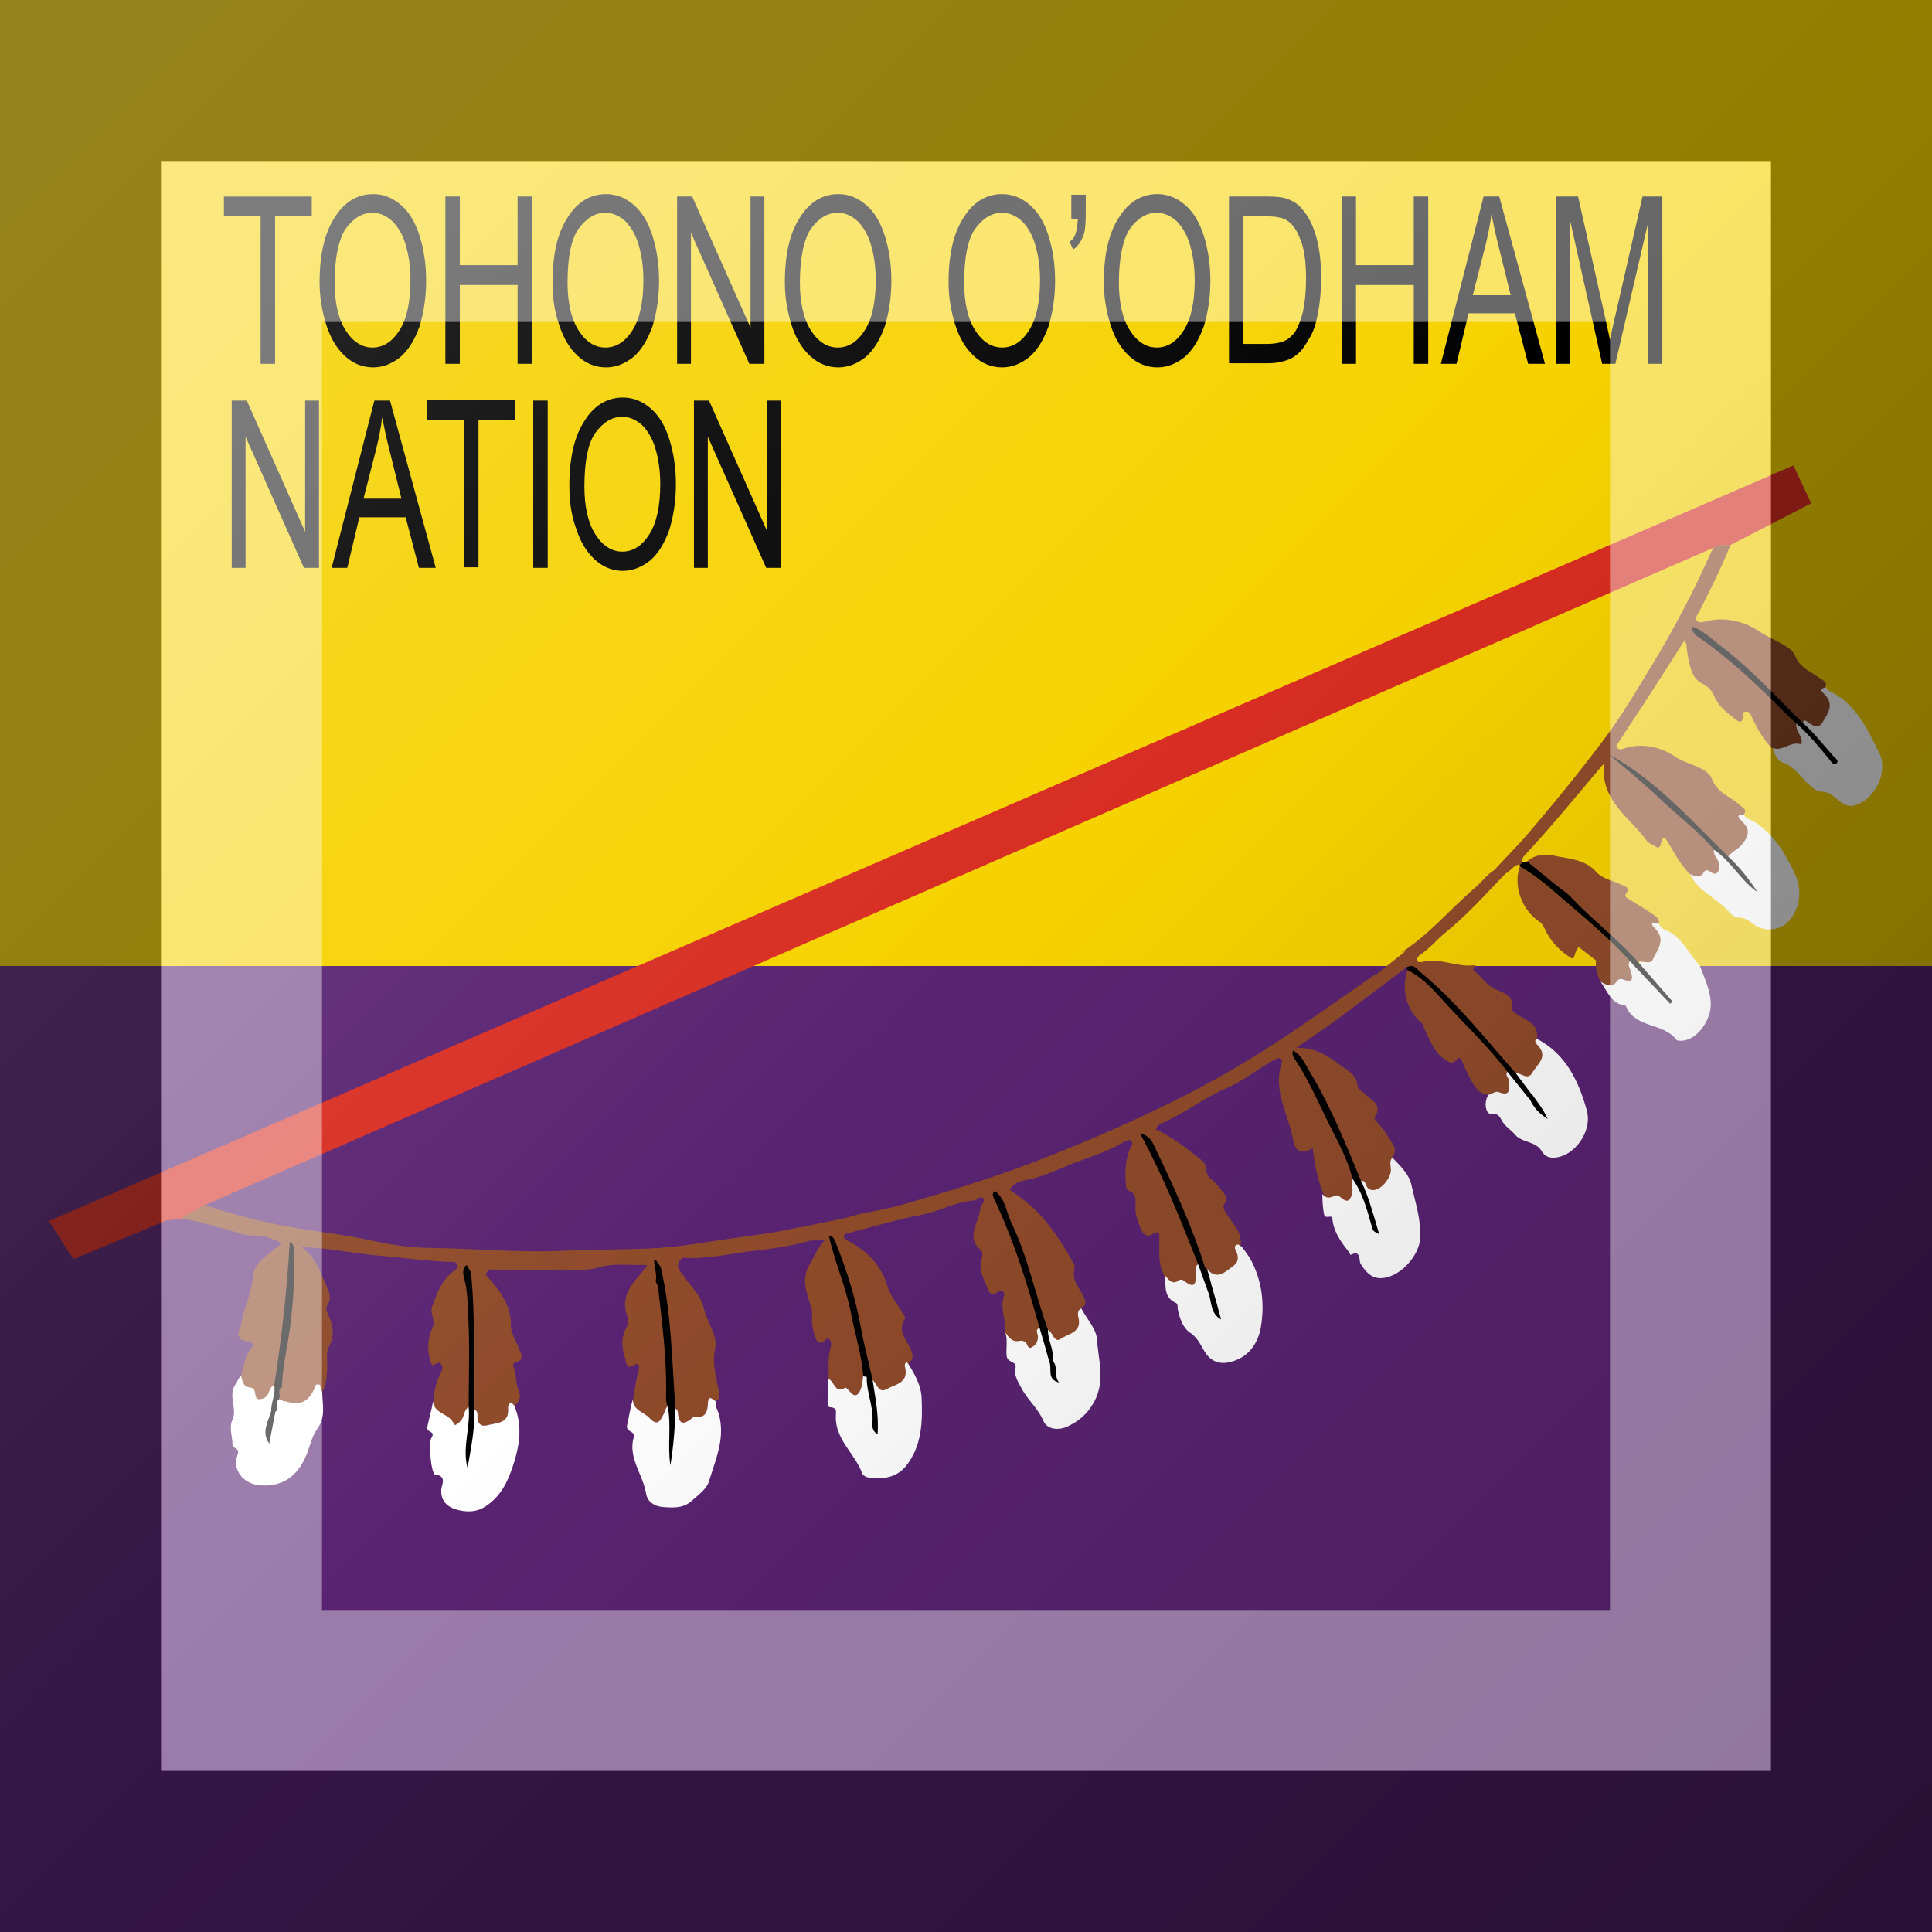 <?xml version="1.0"?>
<svg xmlns="http://www.w3.org/2000/svg" xmlns:xlink="http://www.w3.org/1999/xlink" version="1.1" width="360" height="360" viewBox="0 0 360 360">
<rect x="0" y="0" width="360" height="360" fill="#808080" stroke="none"/>
<!-- Generated by Kreative Vexillo v1.0 -->
<style>
.black{fill:rgb(0,0,0);}
.brown{fill:rgb(143,75,42);}
.purple{fill:rgb(89,35,113);}
.red{fill:rgb(216,45,34);}
.white{fill:rgb(255,255,255);}
.yellow{fill:rgb(246,210,0);}
</style>
<defs>
<path id="b1" d="M -77.812 21.635 L 70.211 -42.474 L 71.721 -39.26 L 64.867 -35.719 L 63.947 -35.719 L -64.597 20.29 L -66.597 21.471 L -67.778 21.569 L -75.746 24.881 Z"/>
<path id="b2" d="M 58.473 -3.188 C 59.455 -2.205 58.637 -1.352 58.276 -0.532 C 58.112 -0.138 57.489 -0.401 57.063 -0.368 C 56.702 -0.335 56.473 -0.565 56.276 -0.794 C 54.997 -2.171 53.52 -3.286 52.21 -4.63 C 50.931 -5.942 49.456 -7.057 48.012 -8.139 C 47.749 -8.336 47.356 -8.434 47.619 -8.893 C 48.242 -9.417 49.061 -9.549 49.784 -9.385 C 51.062 -9.09 52.472 -9.122 53.521 -7.942 C 54.013 -7.384 54.964 -7.221 55.687 -6.86 C 55.98 -6.729 56.341 -6.631 56.013 -6.139 C 55.784 -5.844 56.21 -5.712 56.408 -5.581 C 56.998 -5.187 57.621 -4.859 58.211 -4.433 C 58.475 -4.236 58.867 -4.073 58.801 -3.614 C 58.668 -3.484 57.783 -3.877 58.473 -3.188 Z M 56.34 -0.401 C 54.897 -2.008 53.225 -3.451 51.586 -4.86 C 50.11 -6.107 48.7 -7.484 46.995 -8.436 C 46.405 -6.829 47.159 -4.73 48.668 -3.747 C 48.864 -3.616 48.995 -3.386 49.094 -3.189 C 49.586 -2.074 50.406 -1.254 51.423 -0.631 C 51.652 -0.73 51.62 -0.893 51.685 -1.057 C 51.749 -1.254 51.882 -1.418 51.98 -1.615 L 53.457 -0.467 C 53.457 -0.107 53.326 0.221 53.816 1.304 C 54.308 1.598 54.834 1.927 55.293 1.206 C 55.359 1.14 55.555 1.074 55.652 1.107 C 56.8 1.566 56.539 0.878 56.341 0.254 C 56.242 0.025 56.176 -0.172 56.34 -0.401 Z M 72.803 -20.438 C 72.18 -19.913 71.588 -20.372 70.965 -20.471 C 70.408 -20.7 70.047 -21.159 69.654 -21.586 C 69.408 -21.836 69.162 -22.084 68.914 -22.331 C 69.486 -21.744 70.051 -21.147 70.605 -20.537 C 70.669 -20.406 70.669 -20.275 70.703 -20.144 C 70.834 -19.685 71.195 -19.226 70.769 -18.734 C 70.408 -18.34 68.867 -18.209 68.408 -18.471 C 67.654 -19.193 67.193 -20.078 66.734 -20.996 C 66.636 -21.225 66.539 -21.586 66.242 -21.586 C 65.785 -21.619 65.98 -21.225 65.916 -20.996 C 65.752 -20.504 65.457 -20.832 65.293 -20.931 C 64.604 -21.456 63.883 -22.013 63.522 -22.833 C 63.292 -23.357 63.03 -23.685 62.44 -23.98 C 61.489 -24.472 61.391 -25.653 61.194 -26.637 C 61.13 -26.932 61.227 -27.26 60.965 -27.62 C 59.75 -25.718 58.537 -23.816 57.324 -21.947 C 56.668 -20.963 56.011 -19.979 55.388 -18.996 C 55.29 -18.865 55.126 -18.734 55.224 -18.57 C 55.357 -18.34 55.585 -18.373 55.783 -18.439 C 57.357 -18.997 59.062 -18.537 60.144 -17.783 C 61.193 -17.061 62.898 -16.898 63.29 -15.881 C 63.782 -14.635 64.833 -14.405 65.587 -13.716 C 65.751 -13.585 65.915 -13.454 66.046 -13.322 C 66.177 -13.158 66.112 -13.027 66.013 -12.863 C 65.784 -12.764 65.882 -12.601 65.98 -12.469 C 66.834 -11.288 66.57 -10.108 65.259 -9.387 C 65.095 -9.288 64.898 -9.19 64.7 -9.157 C 64.26 -9.31 63.945 -9.599 63.66 -9.922 C 63.678 -9.884 63.703 -9.852 63.719 -9.813 C 63.85 -9.453 64.047 -9.125 64.08 -8.764 C 64.144 -8.141 64.014 -7.649 63.26 -7.715 C 62.637 -7.747 61.981 -7.059 61.391 -7.813 C 60.668 -8.6 60.145 -9.485 59.62 -10.404 C 59.425 -10.764 59.128 -11.191 58.964 -10.371 C 58.866 -9.912 58.638 -10.043 58.374 -10.207 C 58.177 -10.338 57.915 -10.436 57.784 -10.6 C 56.374 -12.6 53.848 -13.945 54.112 -17.159 C 51.729 -14.354 49.575 -11.711 47.26 -9.231 C 47.271 -9.229 47.279 -9.225 47.29 -9.223 C 47.225 -9.092 47.028 -8.961 47.257 -8.83 C 47.192 -8.764 47.093 -8.699 47.028 -8.633 C 47.017 -8.623 47.007 -8.611 46.995 -8.6 L 46.995 -8.6 C 46.437 -8.6 46.241 -8.043 45.782 -7.846 C 44.109 -6.108 42.503 -4.304 40.634 -2.796 C 39.913 -2.206 39.322 -1.451 38.503 -0.927 C 38.404 -0.861 38.273 -0.665 38.273 -0.533 C 38.273 -0.336 38.503 -0.304 38.667 -0.336 C 40.208 -0.763 41.651 0.156 43.159 -0.074 C 43.166 -0.074 43.172 -0.074 43.179 -0.074 C 43.111 0.09 42.999 0.321 43.061 0.352 C 43.75 0.877 44.144 1.664 45.029 2.024 C 45.586 2.254 46.537 2.549 46.341 3.631 C 46.308 3.894 46.799 4.123 47.128 4.32 C 47.784 4.713 48.604 5.074 48.44 6.123 C 49.326 7.304 49.359 7.697 48.637 8.713 C 47.949 9.664 47.719 9.73 46.636 9.238 C 45.826 8.412 45.032 7.577 44.262 6.722 C 44.752 7.283 45.24 7.846 45.718 8.418 C 45.849 8.548 46.046 8.712 45.947 8.975 C 45.685 9.271 46.078 9.467 46.045 9.697 C 45.98 10.221 46.406 11.173 45.159 10.681 C 44.963 10.615 44.668 10.812 44.406 10.91 C 43.652 10.943 43.258 10.386 42.93 9.828 C 42.634 9.304 42.372 8.746 42.142 8.188 C 42.011 7.828 41.913 7.631 41.552 8.024 C 41.257 8.32 40.994 8.188 40.666 7.959 C 39.715 7.335 39.388 6.319 38.928 5.401 C 38.83 5.237 38.83 4.975 38.699 4.876 C 37.387 3.761 36.895 2.056 37.453 0.351 C 37.538 0.274 37.62 0.239 37.697 0.23 C 37.614 0.174 37.537 0.11 37.453 0.056 C 35.453 1.565 33.453 3.073 31.419 4.581 C 30.402 5.335 29.32 6.023 28.041 6.942 C 29.681 6.909 30.763 7.663 31.812 8.45 C 32.402 8.877 33.156 9.237 33.222 10.156 C 33.254 10.517 33.648 10.648 33.877 10.877 C 34.369 11.401 35.386 11.73 34.697 12.812 C 34.565 13.009 34.861 13.206 35.025 13.402 C 35.484 13.96 35.878 14.517 36.238 15.14 C 36.467 15.534 36.402 15.829 36.205 16.157 C 36.337 16.878 36.73 17.633 36.009 18.321 C 34.828 19.436 34.533 19.436 33.418 18.255 C 33.131 18.045 33.023 17.755 32.938 17.453 C 32.999 17.675 33.043 17.899 33.058 18.124 C 33.058 18.419 33.09 18.714 33.058 19.041 C 33.025 19.73 32.664 20.156 31.943 19.96 C 31.385 19.796 30.599 20.09 30.303 19.271 C 29.811 18.058 29.582 16.778 29.418 15.467 C 28.467 15.96 27.975 15.861 27.746 14.68 C 27.352 12.581 26.04 10.614 26.761 8.319 C 26.827 8.155 26.86 7.958 26.663 7.86 C 26.467 7.761 26.27 7.925 26.106 7.991 C 24.761 8.712 23.581 9.729 22.138 10.352 C 20.269 11.139 18.629 12.45 16.76 13.271 C 16.531 13.369 16.235 13.467 16.104 13.861 C 17.416 14.484 18.596 15.337 19.711 16.255 C 20.071 16.55 20.4 16.779 20.4 17.337 C 20.433 17.993 21.154 18.288 21.515 18.813 C 21.81 19.24 22.302 19.535 21.909 20.224 C 21.712 20.584 22.073 20.945 22.303 21.306 C 22.795 22.06 23.483 22.749 23.286 23.766 C 23.122 23.865 23.057 24.029 23.09 24.192 C 23.286 25.307 22.467 25.733 21.713 26.225 C 21.024 26.684 20.598 26.029 20.106 25.733 C 19.954 25.378 19.809 25.021 19.66 24.665 C 19.726 24.848 19.779 25.027 19.779 25.242 C 19.746 25.471 19.713 25.701 19.713 25.963 C 19.615 27.045 19.385 27.176 18.303 27.012 C 17.68 26.914 16.958 27.078 16.794 26.193 C 16.27 25.242 16.433 24.225 16.401 23.241 C 16.401 22.88 16.532 22.323 15.778 22.782 C 15.352 23.045 14.991 22.717 14.827 22.291 C 14.63 21.733 14.368 21.176 14.368 20.553 C 14.368 19.963 14.565 19.306 13.744 19.044 C 13.646 19.012 13.58 18.75 13.58 18.586 C 13.481 17.635 13.515 16.684 13.809 15.766 C 13.907 15.438 14.333 15.11 13.94 14.782 C 13.809 14.684 13.35 14.946 13.088 15.11 C 11.776 15.831 10.365 16.257 8.989 16.782 C 7.906 17.209 6.824 17.733 5.71 18.029 C 5.022 18.226 4.201 18.16 3.71 18.98 C 4.66 19.636 5.611 20.357 6.431 21.276 C 7.48 22.456 8.333 23.801 9.087 25.178 C 9.12 25.276 9.218 25.374 9.218 25.44 C 9.087 26.555 9.087 26.522 9.809 27.735 C 9.94 27.932 10.038 28.161 10.103 28.391 C 10.202 28.686 10.071 28.915 9.71 28.981 C 9.939 30.686 9.84 30.883 8.627 31.506 C 7.644 31.997 7.447 31.932 6.726 30.981 C 6.641 30.721 6.553 30.463 6.465 30.205 C 6.48 30.307 6.486 30.41 6.464 30.522 C 6.365 30.817 6.365 31.112 6.333 31.408 C 6.201 32.359 5.677 32.588 4.824 32.195 C 4.234 31.899 3.382 31.998 3.316 31.047 C 3.414 30.031 2.857 29.08 3.218 28.031 C 3.349 27.637 3.022 27.407 2.66 27.67 C 2.168 28.031 2.004 27.768 1.84 27.374 C 1.512 26.522 0.987 25.734 1.348 24.751 C 1.413 24.587 1.413 24.259 1.315 24.161 C -0.127 22.98 1.151 21.734 1.217 20.521 C 1.249 20.259 1.676 19.964 1.479 19.734 C 1.217 19.406 0.955 19.865 0.692 19.898 C -0.882 19.996 -2.227 20.816 -3.768 21.111 C -5.867 21.504 -7.965 22.16 -10.064 22.685 C -10.195 22.718 -10.327 22.751 -10.359 22.915 C -10.392 23.111 -10.228 23.177 -10.097 23.275 C -8.49 24.128 -7.244 25.243 -6.686 27.111 C -6.457 27.931 -5.833 28.653 -5.407 29.407 C -5.308 29.57 -5.112 29.833 -5.178 29.931 C -5.899 31.012 -4.981 31.767 -4.653 32.619 C -4.489 33.078 -4.456 33.406 -4.883 33.669 C -4.85 34.652 -4.948 35.505 -6.063 35.898 C -7.211 36.292 -7.539 36.225 -8.162 35.111 C -8.245 34.757 -8.326 34.399 -8.407 34.044 C -8.421 34.326 -8.524 34.564 -8.72 34.784 C -8.785 35.144 -8.785 35.505 -8.917 35.865 C -9.114 36.389 -9.409 36.685 -9.868 36.095 C -9.967 35.963 -10.196 35.767 -10.229 35.767 C -11.147 36.357 -11.147 35.209 -11.672 35.045 C -11.607 34.127 -11.771 33.241 -11.475 32.322 C -11.41 32.093 -11.41 31.832 -11.606 31.668 C -11.835 31.471 -11.934 31.766 -12.065 31.864 C -12.557 32.159 -12.721 31.732 -12.819 31.405 C -13.049 30.782 -13.114 30.093 -13.049 29.405 C -13.029 29.268 -13.029 29.133 -13.03 28.998 C -13.059 29.133 -13.073 29.269 -13.049 29.405 C -13.311 28.092 -14.131 26.748 -13.278 25.339 C -12.884 24.682 -12.622 23.962 -11.966 23.24 C -12.524 23.272 -12.884 23.305 -13.245 23.305 C -14.851 23.797 -16.557 23.993 -18.196 24.19 C -20.131 24.419 -22.066 24.912 -24.033 24.748 C -24.054 24.762 -24.076 24.769 -24.097 24.782 C -24.076 24.782 -24.054 24.782 -24.033 24.782 C -24.68 25.214 -24.429 25.645 -24.124 26.105 C -24.094 26.134 -24.062 26.163 -24.033 26.192 C -23.41 27.109 -22.492 27.963 -22.262 28.979 C -22 30.193 -21.049 31.373 -21.278 32.422 C -21.606 33.898 -21.081 35.144 -20.918 36.455 C -20.885 36.75 -21.115 36.815 -21.213 36.946 C -21.476 36.815 -21.869 36.291 -21.901 37.11 C -21.934 37.832 -22.098 38.357 -22.984 38.258 C -23.082 38.258 -23.181 38.29 -23.246 38.357 C -24.099 39.078 -24.393 38.751 -24.459 37.799 C -24.459 37.734 -24.558 37.635 -24.623 37.57 C -25.147 37.011 -25.115 36.291 -25.082 35.668 C -25.018 32.365 -25.623 29.128 -26.048 25.859 C -26.017 26.057 -26.043 26.262 -26.141 26.475 C -26.109 26.56 -26.074 26.642 -26.033 26.716 C -25.377 29.962 -25.213 33.273 -25.18 36.553 C -25.115 36.881 -25.115 37.143 -25.311 37.372 C -25.54 37.536 -25.54 37.831 -25.672 38.06 C -25.934 38.52 -26.131 39.142 -26.885 38.323 C -27.311 37.864 -28.164 37.733 -28.262 36.881 C -28.098 36.027 -28.033 35.143 -27.77 34.322 C -27.705 34.126 -27.705 33.6 -28.098 33.831 C -28.852 34.322 -28.82 33.634 -28.918 33.307 C -29.18 32.453 -29.311 31.601 -28.852 30.748 C -28.688 30.485 -28.59 30.027 -28.721 29.765 C -29.344 28.158 -28.458 27.076 -27.508 25.994 C -27.442 25.928 -27.409 25.83 -27.344 25.731 C -27.307 25.713 -27.281 25.711 -27.248 25.697 C -27.145 25.538 -26.862 25.342 -27.377 25.37 C -28.623 25.403 -29.869 25.206 -31.115 25.567 C -32.295 25.928 -33.542 25.731 -34.755 25.764 C -36.46 25.796 -38.132 25.764 -39.838 25.764 C -40.166 25.764 -40.625 25.6 -40.723 26.19 C -40.745 26.18 -40.766 26.165 -40.787 26.152 C -40.776 26.166 -40.767 26.176 -40.755 26.19 C -39.673 27.436 -38.591 28.649 -38.624 30.485 C -38.624 31.174 -38.132 31.863 -37.903 32.551 C -37.739 32.978 -37.444 33.436 -38.231 33.633 C -38.493 33.698 -38.428 33.961 -38.362 34.125 C -38.132 34.683 -38.231 35.371 -38.001 35.896 C -37.706 36.519 -37.87 36.913 -38.296 37.338 C -38.657 36.781 -38.886 37.273 -38.853 37.502 C -38.722 38.88 -39.87 38.749 -40.657 38.978 C -41.051 39.077 -41.378 38.913 -41.444 38.42 C -41.477 38.125 -41.345 37.798 -41.706 37.634 C -41.831 37.556 -41.894 37.446 -41.929 37.326 C -42.018 37.603 -42.166 37.864 -42.297 38.125 C -42.789 39.142 -43.182 39.175 -44.101 38.486 C -44.658 38.059 -45.314 37.764 -45.183 36.88 C -45.118 36.093 -44.986 35.338 -44.625 34.65 C -44.494 34.387 -44.297 34.093 -44.526 33.797 C -44.789 33.436 -45.051 33.928 -45.314 33.862 C -45.773 32.747 -45.707 31.666 -45.248 30.616 C -44.986 30.026 -45.511 29.501 -45.314 28.944 C -44.92 27.862 -44.56 26.779 -43.608 25.993 C -43.411 25.829 -43.05 25.664 -43.149 25.369 C -43.247 25.008 -43.641 25.14 -43.936 25.107 C -46.002 25.008 -48.068 24.714 -50.101 24.55 C -52.167 24.353 -54.233 23.894 -56.365 23.862 C -55.152 24.747 -54.758 26.058 -54.2 27.305 C -53.971 27.797 -53.872 28.256 -54.167 28.747 C -54.364 29.042 -54.265 29.305 -54.102 29.6 C -53.708 30.485 -53.544 31.404 -54.069 32.321 C -54.299 32.748 -54.2 33.24 -54.2 33.732 C -54.2 34.551 -54.233 35.372 -54.594 36.093 C -55.02 36.125 -55.184 36.453 -55.414 36.716 C -56.017 37.439 -57.085 37.49 -57.84 36.961 C -57.993 36.873 -58.144 36.81 -58.267 36.748 C -58.188 36.458 -58.357 36.128 -58.208 35.872 C -58.229 35.768 -58.258 35.666 -58.299 35.568 C -58.31 34.959 -58.257 34.358 -58.179 33.76 C -58.254 34.296 -58.327 34.832 -58.397 35.37 C -58.495 35.665 -58.692 35.894 -58.823 36.157 C -59.381 37.14 -59.906 37.173 -60.627 36.353 C -61.02 35.861 -61.807 35.599 -61.512 34.746 C -61.25 33.861 -61.184 32.943 -60.496 32.255 C -60.529 32.026 -60.627 31.894 -60.856 31.861 C -61.932 31.796 -61.841 31.179 -61.517 30.463 C -61.515 30.447 -61.515 30.434 -61.512 30.418 C -61.315 29.074 -60.627 27.861 -60.529 26.483 C -60.431 25.073 -59.053 24.417 -58.07 23.531 C -58.857 23.105 -59.578 22.843 -60.398 22.875 C -61.349 22.908 -62.202 22.449 -63.087 22.252 C -64.268 21.989 -65.382 21.531 -66.596 21.465 C -66.006 20.941 -65.252 20.711 -64.596 20.284 C -61.415 21.367 -58.169 22.088 -54.824 22.547 C -53.184 22.776 -51.545 23.039 -49.938 23.4 C -48.396 23.728 -46.79 23.924 -45.216 23.924 C -41.445 23.989 -37.707 24.35 -33.936 24.153 C -31.28 24.023 -28.656 24.088 -26.033 23.924 C -24.623 23.826 -23.213 23.629 -21.803 23.4 C -19.344 23.006 -16.851 22.776 -14.392 22.219 C -14.277 22.191 -14.159 22.177 -14.041 22.173 L -10.114 21.356 C -8.651 20.882 -7.106 20.741 -5.636 20.317 C -1.832 19.235 1.971 18.087 5.645 16.677 C 9.252 15.3 12.793 13.792 16.27 12.119 C 19.319 10.677 22.304 9.037 25.157 7.233 C 28.272 5.266 31.256 3.102 34.305 1.003 C 34.451 0.902 34.586 0.805 34.699 0.698 V 0.806 L 37.29 -1.26 L 36.939 -1.152 C 39.28 -2.634 41.056 -4.814 43.159 -6.606 C 43.618 -7 44.012 -7.491 44.471 -7.885 C 44.585 -7.95 44.7 -8.071 44.843 -8.16 L 45.711 -9.083 C 45.768 -9.157 45.832 -9.221 45.899 -9.283 L 47.149 -10.614 C 47.196 -10.667 47.244 -10.72 47.291 -10.771 C 49.718 -13.591 52.08 -16.477 54.308 -19.461 C 55.718 -21.363 56.9 -23.396 58.146 -25.429 C 60.046 -28.544 61.751 -31.79 63.228 -35.135 C 63.271 -35.222 63.355 -35.366 63.447 -35.506 L 63.949 -35.726 H 64.869 C 64.113 -33.824 63.164 -31.955 62.244 -30.118 C 62.113 -29.856 61.818 -29.56 62.015 -29.298 C 62.212 -29.069 62.572 -29.2 62.867 -29.265 C 64.441 -29.659 66.082 -29.2 67.23 -28.445 C 68.048 -27.887 69 -27.527 69.82 -26.969 C 70.31 -26.641 70.377 -26.149 70.638 -25.789 C 71.097 -25.198 71.853 -24.838 72.476 -24.412 C 72.738 -24.215 73.132 -24.084 72.902 -23.625 C 72.705 -23.297 73.033 -23.133 73.164 -22.937 C 73.654 -22.143 73.49 -21.027 72.803 -20.438 Z M -57.219 24.619 C -57.246 27.251 -57.691 30.259 -58.121 33.333 C -57.972 32.34 -57.772 31.354 -57.678 30.358 C -57.481 28.226 -57.087 26.127 -57.219 24.619 Z M -42.112 27.598 C -42.141 27.16 -42.177 26.722 -42.219 26.285 C -42.302 26.724 -42.212 27.166 -42.112 27.598 Z M -42.099 25.976 C -42.11 25.974 -42.114 25.967 -42.124 25.964 C -42.134 25.988 -42.145 26.013 -42.153 26.038 C -42.136 26.018 -42.117 25.996 -42.099 25.976 Z M -26.302 25.244 C -26.302 25.237 -26.302 25.23 -26.302 25.223 C -26.305 25.223 -26.309 25.224 -26.312 25.225 C -26.309 25.231 -26.306 25.238 -26.302 25.244 Z M -25.996 25.541 C -26.059 25.541 -26.113 25.535 -26.153 25.52 C -26.107 25.625 -26.07 25.732 -26.052 25.842 C -26.056 25.806 -26.062 25.77 -26.066 25.734 C -26.046 25.659 -26.023 25.596 -25.996 25.541 Z M 17.221 18.723 C 17.599 19.594 17.976 20.502 18.353 21.428 C 18.282 21.245 18.207 21.065 18.138 20.882 C 17.865 20.135 17.546 19.411 17.221 18.723 Z M 28.369 8.026 C 29.91 10.585 31.287 13.634 32.664 16.683 C 32.754 16.892 32.835 17.109 32.901 17.329 C 32.854 17.155 32.807 16.979 32.73 16.815 C 31.353 13.7 30.041 10.584 28.369 8.026 Z M 38.538 0.831 C 40.371 2.508 42.101 4.289 43.753 6.147 C 43.084 5.384 42.432 4.607 41.814 3.796 C 41.748 3.731 41.716 3.599 41.65 3.534 C 40.608 2.642 39.623 1.675 38.538 0.831 Z M 61.646 -11.89 C 62.08 -11.474 62.527 -11.072 62.994 -10.692 C 62.883 -10.81 62.765 -10.924 62.637 -11.026 C 62.295 -11.3 61.971 -11.594 61.646 -11.89 Z M 57.848 -15.447 C 57.934 -15.373 58.018 -15.3 58.102 -15.225 C 58.026 -15.288 57.957 -15.358 57.881 -15.42 C 57.871 -15.429 57.859 -15.438 57.848 -15.447 Z M 65.295 -25.725 C 64.307 -26.579 63.285 -27.392 62.211 -28.143 C 63.277 -27.383 64.303 -26.573 65.295 -25.725 Z"/>
<path id="b3" d="M -4.916 33.735 C -4.949 33.735 -4.949 33.702 -4.981 33.67 C -4.981 33.637 -5.014 33.637 -5.046 33.637 C -5.275 33.768 -5.177 33.997 -5.145 34.161 C -4.916 35.408 -6.03 35.506 -6.719 35.899 C -7.473 36.326 -7.539 35.375 -7.965 35.112 C -8.26 35.375 -8.064 35.702 -8.064 36.063 C -8.056 36.188 -8.043 36.313 -8.029 36.438 C -8.115 35.958 -8.204 35.471 -8.261 34.981 C -8.292 34.76 -8.475 34.695 -8.693 34.748 C -8.703 34.76 -8.709 34.772 -8.72 34.785 C -8.785 35.145 -8.785 35.506 -8.917 35.866 C -9.114 36.39 -9.409 36.686 -9.868 36.096 C -9.967 35.964 -10.196 35.768 -10.229 35.768 C -11.095 36.325 -11.145 35.335 -11.588 35.084 C -11.626 35.08 -11.664 35.076 -11.704 35.078 C -11.737 35.669 -11.737 36.225 -11.737 36.816 C -11.737 37.046 -11.802 37.407 -11.54 37.439 C -10.884 37.472 -11.048 37.898 -11.048 38.259 C -11.081 40.227 -9.376 41.406 -8.785 43.113 C -8.72 43.244 -8.457 43.375 -8.261 43.408 C -7.048 43.604 -5.867 43.375 -5.113 42.457 C -3.736 40.752 -3.671 38.652 -3.769 36.587 C -3.833 35.539 -4.358 34.621 -4.916 33.735 Z M -7.801 39.048 C -7.759 38.632 -7.778 38.205 -7.825 37.772 C -7.761 38.219 -7.728 38.65 -7.801 39.048 Z M -21.213 36.948 C -21.476 36.817 -21.869 36.293 -21.901 37.112 C -21.934 37.834 -22.098 38.359 -22.984 38.26 C -23.082 38.26 -23.181 38.292 -23.246 38.359 C -24.099 39.08 -24.393 38.753 -24.459 37.801 C -24.459 37.736 -24.558 37.637 -24.623 37.572 C -24.636 37.558 -24.644 37.544 -24.657 37.53 C -24.731 37.559 -24.801 37.634 -24.853 37.702 C -24.931 37.976 -24.968 38.255 -24.986 38.532 C -25.004 38.194 -25.042 37.851 -25.115 37.506 C -25.177 37.428 -25.235 37.379 -25.291 37.342 C -25.299 37.353 -25.303 37.364 -25.312 37.375 C -25.541 37.539 -25.541 37.834 -25.673 38.063 C -25.935 38.523 -26.132 39.145 -26.886 38.326 C -27.312 37.867 -28.165 37.736 -28.263 36.884 C -28.263 36.88 -28.262 36.876 -28.261 36.871 C -28.274 36.866 -28.283 36.856 -28.296 36.85 C -28.493 37.538 -28.591 38.26 -28.755 38.949 C -28.886 39.604 -28.034 39.408 -28.198 39.999 C -28.69 41.736 -27.411 43.146 -27.149 44.753 C -27.051 45.442 -26.46 45.835 -25.772 45.901 C -24.919 45.966 -24.034 46.032 -23.346 45.442 C -22.755 44.917 -22.001 44.392 -21.804 43.704 C -21.246 41.867 -20.394 40.031 -20.984 37.998 C -21.082 37.67 -21.312 37.342 -21.213 36.948 Z M -25.083 41.015 C -25.055 40.573 -25.012 40.098 -24.988 39.606 C -24.973 40.108 -24.965 40.589 -25.083 41.015 Z M -54.628 36.097 C -54.628 37.178 -54.267 38.228 -55.087 39.343 C -55.546 39.966 -55.711 40.983 -56.104 41.802 C -56.858 43.376 -58.072 44.196 -59.875 44.066 C -61.285 43.967 -62.302 42.787 -61.81 41.475 C -61.581 40.851 -62.236 40.983 -62.236 40.621 C -62.236 39.9 -62.564 39.212 -62.236 38.49 C -61.81 37.572 -62.63 36.489 -62.007 35.539 C -61.81 35.31 -61.777 34.981 -61.515 34.785 C -61.384 35.211 -61.351 35.736 -60.728 35.768 C -60.531 35.768 -60.367 35.964 -60.334 36.162 C -60.269 36.457 -60.301 36.817 -59.875 36.752 C -59.547 36.72 -59.252 36.523 -59.153 36.162 C -59.055 35.899 -58.956 35.67 -58.694 35.539 C -58.333 35.801 -58.333 36.162 -58.497 36.522 C -58.557 36.655 -58.587 36.788 -58.609 36.918 C -58.568 36.813 -58.5 36.72 -58.366 36.652 C -58.324 36.641 -58.289 36.647 -58.253 36.649 C -58.256 36.683 -58.259 36.717 -58.268 36.751 C -58.137 36.816 -57.973 36.883 -57.809 36.98 C -57.817 36.959 -57.82 36.939 -57.827 36.918 C -56.494 37.305 -55.872 37.041 -55.317 35.931 C -55.252 35.767 -55.252 35.471 -54.989 35.504 C -54.595 35.506 -54.923 35.998 -54.628 36.097 Z M -38.298 37.375 C -37.674 38.949 -37.839 40.457 -38.331 42.064 C -38.79 43.54 -39.347 44.884 -40.692 45.802 C -41.545 46.392 -42.43 46.36 -43.316 46.097 C -44.037 45.868 -44.562 45.376 -44.529 44.457 C -44.529 44.063 -43.972 43.276 -45.054 43.145 C -45.218 43.113 -45.382 42.325 -45.415 41.866 C -45.448 41.243 -45.644 40.554 -45.317 39.965 C -45.022 39.44 -45.809 39.604 -45.71 39.112 C -45.546 38.358 -45.35 37.669 -45.218 36.947 C -45.153 38.03 -43.775 37.964 -43.447 38.883 C -43.349 39.112 -42.824 38.62 -42.693 38.325 C -42.562 37.997 -42.529 37.637 -42.201 37.407 C -41.873 37.669 -41.972 38.03 -41.972 38.358 C -42.008 38.816 -42.043 39.273 -42.077 39.709 C -42.014 39.091 -41.95 38.43 -41.906 37.768 C -41.838 37.7 -41.777 37.657 -41.721 37.625 C -41.716 37.628 -41.714 37.633 -41.709 37.637 C -41.348 37.801 -41.48 38.128 -41.447 38.423 C -41.381 38.915 -41.053 39.079 -40.66 38.981 C -39.873 38.752 -38.725 38.883 -38.856 37.505 C -38.887 37.286 -38.679 36.841 -38.348 37.279 C -38.33 37.312 -38.313 37.344 -38.298 37.375 Z M 48.405 6.157 C 48.208 6.354 48.34 6.55 48.47 6.682 C 49.487 7.698 48.437 8.354 48.043 9.075 C 47.683 9.699 47.125 9.109 46.667 9.075 C 46.626 9.664 46.963 10.014 47.295 10.351 C 47.241 10.295 47.188 10.24 47.125 10.19 C 46.675 9.836 46.63 9.075 45.948 8.954 C 45.946 8.962 45.948 8.968 45.945 8.976 C 45.916 9.009 45.897 9.04 45.882 9.072 C 45.874 9.111 45.865 9.15 45.856 9.189 C 45.859 9.376 46.068 9.528 46.044 9.698 C 45.979 10.222 46.405 11.174 45.158 10.682 C 44.962 10.616 44.667 10.813 44.405 10.911 C 44.386 10.912 44.371 10.908 44.353 10.909 C 43.92 11.477 44.053 12.616 44.602 12.552 C 45.258 12.487 45.323 12.912 45.52 13.208 C 45.815 13.666 46.274 13.929 46.569 14.29 C 47.193 15.044 48.34 14.814 48.865 15.733 C 49.259 16.389 49.98 16.356 50.669 16.093 C 51.98 15.569 53.128 13.798 52.669 12.224 C 51.979 9.764 50.897 7.436 48.405 6.157 Z M 47.376 10.435 C 47.55 10.613 47.716 10.793 47.813 11.009 C 47.668 10.813 47.533 10.615 47.376 10.435 Z M 47.913 11.141 C 47.88 11.099 47.849 11.056 47.817 11.013 C 48.029 11.204 48.157 11.459 48.266 11.662 C 48.167 11.504 48.046 11.314 47.913 11.141 Z M 77.49 -18.076 C 76.474 -20.142 75.49 -22.274 73.228 -23.356 C 73.13 -23.389 73.064 -23.553 72.966 -23.651 C 72.277 -23.487 72.702 -23.225 72.9 -22.995 C 73.72 -22.142 73.064 -21.323 72.67 -20.667 C 72.244 -19.978 71.688 -20.536 71.229 -20.831 C 71.196 -20.864 71.065 -20.733 70.999 -20.7 C 71.173 -20.35 71.395 -20.045 71.638 -19.758 C 71.601 -19.798 71.562 -19.84 71.525 -19.88 C 71.23 -20.175 71.066 -20.733 70.474 -20.602 C 70.376 -20.175 70.638 -19.848 70.802 -19.487 C 70.935 -19.225 70.999 -18.766 70.771 -18.831 C 69.917 -19.06 69.261 -18.175 68.443 -18.503 C 68.605 -18.044 68.769 -17.486 69.23 -17.29 C 70.246 -16.962 70.771 -16.11 71.459 -15.454 C 71.787 -15.159 72.115 -14.831 72.574 -14.798 C 73.133 -14.766 73.492 -14.536 73.887 -14.175 C 74.313 -13.815 74.838 -13.421 75.492 -13.651 C 77.162 -14.207 78.277 -16.469 77.49 -18.076 Z M 72.508 -18.827 C 72.783 -18.545 73.055 -18.26 73.295 -17.945 C 73.043 -18.24 72.777 -18.535 72.508 -18.827 Z M 24.106 24.816 C 25.123 26.652 25.352 28.652 25.023 30.62 C 24.794 32.03 23.941 33.309 22.269 33.637 C 21.482 33.801 20.859 33.538 20.4 32.949 C 19.973 32.359 19.777 31.637 19.055 31.145 C 18.431 30.751 18.137 29.932 17.973 29.145 C 17.941 28.948 18.006 28.686 17.809 28.587 C 16.76 28.129 16.956 27.145 16.891 26.259 C 17.219 26.619 17.481 27.111 18.104 26.653 C 18.169 26.587 18.399 26.62 18.465 26.685 C 19.514 27.538 19.514 26.784 19.514 26.03 C 19.514 25.768 19.416 25.472 19.71 25.308 C 20.366 25.964 20.432 26.817 20.727 27.636 C 20.956 28.095 20.956 28.62 21.153 28.948 C 20.989 28.357 20.792 27.636 20.563 26.915 C 20.629 26.521 20.005 26.194 20.464 25.734 C 21.317 26.685 21.972 25.964 22.661 25.472 C 23.153 25.112 23.153 24.653 22.891 24.128 C 22.792 23.964 22.759 23.701 23.022 23.635 C 23.121 23.603 23.284 23.767 23.416 23.832 C 23.646 24.16 23.909 24.488 24.106 24.816 Z M 70.408 -7.648 C 70.9 -6.533 70.834 -4.992 69.851 -3.844 C 69.128 -2.991 67.751 -2.86 66.867 -3.516 C 66.472 -3.811 66.08 -4.139 65.521 -4.106 C 65.292 -4.106 64.998 -4.303 64.833 -4.5 C 63.815 -5.713 62.144 -6.271 61.423 -7.812 C 61.849 -7.615 62.275 -7.385 62.603 -7.943 C 62.701 -8.14 62.865 -8.173 63.095 -8.042 C 63.29 -7.943 63.521 -7.648 63.783 -7.977 C 63.98 -8.239 63.947 -8.534 63.849 -8.83 C 63.751 -9.158 63.423 -9.42 63.454 -9.813 C 63.849 -9.977 64.013 -9.649 64.21 -9.453 C 64.964 -8.567 65.849 -7.781 66.472 -6.895 C 66.079 -7.781 65.062 -8.305 64.669 -9.289 C 65.062 -9.781 65.651 -9.945 66.046 -10.568 C 66.538 -11.355 66.374 -11.716 65.882 -12.24 C 65.652 -12.502 65.193 -12.83 66.013 -12.863 C 66.144 -12.437 66.603 -12.437 66.898 -12.24 C 68.637 -11.125 69.621 -9.387 70.408 -7.648 Z M 37.813 18.651 C 38.141 20.127 38.632 21.569 38.534 23.11 C 38.468 24.455 37.124 26.029 35.813 26.389 C 34.763 26.684 34.14 26.323 33.484 25.274 C 33.32 25.011 33.549 24.028 32.631 24.52 C 32.631 24.52 32.5 24.291 32.434 24.191 C 31.778 23.371 31.187 22.519 31.089 21.437 C 31.056 21.01 30.466 21.601 30.368 21.01 C 30.27 20.453 30.237 19.895 30.237 19.338 C 30.434 19.6 30.696 19.731 31.024 19.6 C 31.155 19.567 31.286 19.501 31.418 19.468 C 31.844 19.436 32.303 20.452 32.697 19.534 C 32.893 19.108 32.729 18.517 32.729 18.026 C 33.221 17.961 33.253 18.354 33.385 18.65 C 33.909 19.732 34.302 20.846 34.565 22.027 C 34.336 20.977 34.008 19.928 33.549 18.944 C 33.484 18.715 33.385 18.486 33.516 18.223 C 33.845 18.19 33.877 18.42 33.975 18.65 C 34.106 18.944 34.336 19.043 34.631 19.01 C 35.32 18.944 36.173 17.829 36.041 17.14 C 36.009 16.845 35.943 16.55 36.173 16.255 C 36.862 16.979 37.616 17.667 37.813 18.651 Z M 59.619 -2.926 C 59.324 -3.09 58.898 -3.155 58.799 -3.615 C 58.668 -3.484 57.783 -3.877 58.473 -3.188 C 59.455 -2.205 58.637 -1.352 58.276 -0.532 C 58.126 -0.172 57.592 -0.358 57.176 -0.368 C 57.018 -0.091 57.233 0.099 57.389 0.288 C 57.645 0.628 57.932 0.939 58.225 1.261 C 57.887 0.883 57.549 0.527 57.227 0.157 C 57.01 -0.121 56.789 -0.48 56.329 -0.413 C 56.333 -0.409 56.337 -0.405 56.341 -0.401 C 56.177 -0.172 56.243 0.025 56.341 0.255 C 56.538 0.878 56.8 1.567 55.652 1.108 C 55.554 1.075 55.359 1.141 55.293 1.207 C 54.846 1.911 54.334 1.615 53.852 1.326 C 54.42 2.141 54.762 3.242 55.981 3.37 C 56.737 5.305 59.163 4.78 60.278 6.256 C 60.378 6.387 60.803 6.355 61.065 6.289 C 62.213 6.026 63.196 4.486 63.196 3.305 C 63.196 2.092 62.671 1.075 62.278 -0.007 C 61.391 -0.959 60.865 -2.271 59.619 -2.926 Z M 58.295 1.337 C 58.658 1.735 59.025 2.156 59.358 2.681 C 59.014 2.175 58.654 1.742 58.295 1.337 Z M 9.775 29.046 C 9.415 29.243 9.48 29.604 9.546 29.866 C 9.841 31.111 8.628 31.21 8.038 31.637 C 7.48 32.031 7.382 31.079 6.956 30.883 C 6.824 30.977 6.775 31.094 6.775 31.226 C 6.687 31.013 6.546 30.824 6.3 30.686 C 5.808 30.817 6.103 31.21 6.103 31.44 C 6.103 31.835 5.973 32.096 5.677 32.293 C 5.218 32.621 5.251 32.097 5.054 31.933 C 4.923 31.835 4.726 31.769 4.596 31.801 C 3.939 31.965 3.645 31.539 3.349 31.113 C 3.546 31.769 3.382 32.426 3.448 33.081 C 3.513 33.704 4.334 33.508 4.202 34.099 C 4.038 34.753 4.432 35.279 4.694 35.803 C 5.218 36.82 6.104 37.508 6.563 38.591 C 6.858 39.312 7.809 39.443 8.596 39.082 C 9.579 38.623 10.301 38.033 10.891 36.95 C 11.841 35.147 11.219 33.441 11.12 31.736 C 11.087 30.816 10.235 29.932 9.775 29.046 Z M 6.956 32.161 C 6.945 32.073 6.935 31.983 6.925 31.892 C 6.962 32.097 6.997 32.302 7.032 32.507 C 7.001 32.392 6.973 32.276 6.956 32.161 Z M 7.218 33.439 C 7.218 33.42 7.213 33.402 7.212 33.382 C 7.214 33.391 7.215 33.399 7.218 33.406 C 7.328 33.613 7.368 33.842 7.403 34.075 C 7.354 33.858 7.298 33.644 7.218 33.439 Z M 7.578 35.014 C 7.557 34.898 7.536 34.779 7.516 34.66 C 7.553 34.782 7.602 34.901 7.676 35.014 C 7.676 35.014 7.644 35.146 7.578 35.014 Z"/>
<path id="b4" d="M 7.349 33.506 C 7.874 34.03 7.414 34.818 7.907 35.342 C 6.792 35.079 7.349 34.129 7.054 33.538 C 6.792 32.587 6.529 31.637 6.235 30.685 C 5.48 27.996 4.693 25.34 3.676 22.749 C 3.283 21.732 2.824 20.716 2.364 19.699 C 2.266 19.503 2.2 19.34 2.43 19.078 C 3.348 19.733 3.413 20.881 3.84 21.767 C 5.251 24.684 5.873 27.866 6.956 30.883 C 6.923 31.768 7.513 32.587 7.349 33.506 Z M -26.296 24.98 C -26.361 24.98 -26.394 24.98 -26.46 24.98 C -26.46 25.57 -26.198 26.16 -26.329 26.783 C -26.263 26.947 -26.165 27.078 -26.132 27.242 C -25.804 30.16 -25.41 33.112 -25.443 36.063 C -25.443 36.522 -25.509 36.948 -25.312 37.375 C -24.984 39.015 -25.345 40.72 -25.083 42.359 C -24.821 40.753 -24.689 39.178 -24.657 37.572 C -24.952 33.538 -24.985 29.505 -25.903 25.537 C -26.034 25.373 -26.165 25.177 -26.296 24.98 Z M -8.916 30.686 C -9.375 28.227 -10.097 25.866 -11.015 23.57 C -11.146 23.275 -11.212 22.914 -11.638 22.881 C -11.146 25.144 -10.162 27.275 -9.736 29.57 C -9.408 31.308 -8.85 33.013 -8.719 34.785 C -8.62 34.85 -8.456 34.883 -8.424 34.85 C -8.456 36.128 -7.866 37.309 -7.932 38.588 C -7.965 39.014 -7.997 39.44 -7.506 39.735 C -7.375 38.128 -7.703 36.62 -7.932 35.078 C -8.26 33.604 -8.653 32.161 -8.916 30.686 Z M -42.364 25.373 C -42.79 25.668 -42.659 26.127 -42.593 26.488 C -42.265 27.57 -42.298 28.718 -42.232 29.8 C -42.101 32.324 -42.199 34.883 -42.199 37.408 C -42.035 39.145 -42.757 40.85 -42.298 42.589 C -42.003 40.95 -41.675 39.31 -41.708 37.638 C -41.807 33.736 -41.61 29.867 -42.003 25.997 C -42.134 25.799 -42.232 25.57 -42.364 25.373 Z M -57.383 23.406 C -57.612 27.537 -58.071 31.572 -58.695 35.573 C -58.566 36.347 -58.976 37.028 -58.956 37.769 C -58.956 37.769 -58.956 37.769 -58.957 37.769 C -59.22 38.688 -59.81 39.573 -59.121 40.524 C -58.959 39.617 -58.766 38.743 -58.603 37.837 C -58.6 37.836 -58.599 37.836 -58.596 37.834 C -58.235 37.539 -58.694 37.015 -58.268 36.752 C -58.169 36.391 -58.465 35.965 -58.039 35.702 C -58.006 34.358 -57.744 33.047 -57.514 31.734 C -57.12 29.275 -56.924 26.783 -57.055 24.291 C -57.055 24.029 -56.924 23.668 -57.383 23.406 Z M 73.621 -17.781 C 72.736 -18.765 71.949 -19.814 70.965 -20.667 C 68.703 -22.864 66.604 -25.225 64.08 -27.127 C 63.291 -27.717 62.637 -28.472 61.588 -28.799 C 61.619 -28.241 61.947 -28.045 62.242 -27.848 C 64.67 -26.142 66.834 -24.142 68.931 -22.043 C 69.423 -21.519 69.949 -21.06 70.472 -20.567 C 71.523 -19.649 72.408 -18.567 73.294 -17.484 C 73.423 -17.32 73.62 -17.025 73.817 -17.156 C 74.146 -17.388 73.785 -17.617 73.621 -17.781 Z M 64.67 -9.288 C 61.488 -12.403 58.537 -15.781 54.57 -17.945 C 56.045 -16.699 57.521 -15.486 58.931 -14.141 C 60.439 -12.698 62.144 -11.452 63.49 -9.846 C 64.931 -8.895 65.719 -7.255 67.162 -6.271 C 66.441 -7.354 65.652 -8.402 64.67 -9.288 Z M 51.455 -5.713 C 51.191 -6.008 50.864 -6.271 50.536 -6.501 C 49.553 -7.255 48.601 -8.075 47.619 -8.862 C 47.487 -8.862 47.389 -8.829 47.258 -8.829 C 47.193 -8.763 47.094 -8.698 47.029 -8.632 C 47.018 -8.622 47.008 -8.61 46.996 -8.599 C 46.963 -8.534 46.996 -8.468 46.996 -8.435 C 48.701 -7.484 50.111 -6.106 51.587 -4.86 C 53.226 -3.45 54.898 -2.007 56.341 -0.401 C 57.489 0.812 58.605 1.993 59.751 3.206 C 59.817 3.14 59.882 3.074 59.948 3.009 C 58.964 1.894 58.012 0.779 57.03 -0.336 C 55.324 -2.271 53.225 -3.845 51.455 -5.713 Z M 48.035 10.967 C 48.026 10.948 48.022 10.931 48.012 10.911 C 47.553 10.288 47.094 9.698 46.634 9.075 C 44.044 6.157 41.65 3.074 38.633 0.582 C 38.273 0.287 38.01 -0.238 37.387 0.123 C 37.419 0.188 37.419 0.254 37.419 0.32 C 38.632 0.91 39.551 1.894 40.403 2.845 C 42.24 4.878 44.272 6.78 45.945 8.977 C 46.568 9.764 47.224 10.551 47.814 11.305 C 47.831 11.307 47.836 11.302 47.852 11.302 C 47.849 11.302 47.848 11.304 47.847 11.305 C 48.143 11.961 48.569 12.486 49.356 12.977 C 48.961 12.092 48.47 11.535 48.043 10.911 C 48.04 10.929 48.038 10.949 48.035 10.967 Z M 29.156 8.944 C 28.762 8.321 28.5 7.567 27.746 7.173 C 27.614 7.566 27.844 7.829 28.008 8.059 C 28.925 9.469 29.647 11.01 30.369 12.518 C 31.222 14.354 32.303 16.06 32.796 18.06 C 33.649 19.241 34.009 20.618 34.402 21.995 C 34.533 22.454 34.501 22.488 35.058 22.75 C 34.6 21.208 34.205 19.667 33.516 18.225 C 32.205 15.077 30.926 11.863 29.156 8.944 Z M 20.793 26.915 C 20.695 26.554 20.596 26.16 20.465 25.768 C 20.4 25.702 20.301 25.636 20.268 25.538 C 19.153 21.996 17.579 18.619 15.972 15.274 C 15.776 14.848 15.546 14.388 14.759 14.191 C 16.759 17.864 18.235 21.603 19.711 25.341 C 20.006 26.16 20.301 26.981 20.596 27.8 C 20.858 28.554 20.728 29.473 21.646 29.997 C 21.387 28.996 21.097 27.995 20.807 26.994 C 20.802 26.967 20.796 26.94 20.793 26.915 Z"/>
<path id="text" d="M 14.199 19.823 V 11.79 H 12.199 V 10.708 H 16.987 V 11.79 H 14.987 V 19.824 H 14.199 Z M 17.413 15.396 C 17.413 13.888 17.675 12.707 18.233 11.854 C 18.758 11.001 19.479 10.575 20.332 10.575 C 20.889 10.575 21.381 10.772 21.84 11.165 C 22.299 11.559 22.627 12.116 22.857 12.837 C 23.086 13.558 23.218 14.378 23.218 15.296 C 23.218 16.214 23.087 17.034 22.857 17.788 C 22.595 18.51 22.267 19.067 21.808 19.46 C 21.349 19.821 20.857 20.018 20.332 20.018 C 19.774 20.018 19.249 19.821 18.79 19.395 C 18.331 18.969 18.003 18.412 17.774 17.69 C 17.544 16.938 17.413 16.184 17.413 15.396 Z M 18.232 15.396 C 18.232 16.478 18.429 17.363 18.822 17.986 C 19.216 18.61 19.707 18.937 20.298 18.937 S 21.38 18.609 21.774 17.986 C 22.168 17.363 22.364 16.445 22.364 15.265 C 22.364 14.511 22.266 13.888 22.102 13.33 S 21.676 12.346 21.38 12.051 C 21.052 11.756 20.692 11.592 20.298 11.592 C 19.74 11.592 19.249 11.887 18.822 12.478 C 18.462 13.036 18.232 14.019 18.232 15.396 Z M 24.266 19.823 V 10.707 H 25.053 V 14.445 H 28.201 V 10.707 H 28.988 V 19.823 H 28.201 V 15.528 H 25.053 V 19.823 H 24.266 Z M 30.103 15.396 C 30.103 13.888 30.366 12.707 30.923 11.854 C 31.448 11.001 32.169 10.575 33.022 10.575 C 33.579 10.575 34.071 10.772 34.53 11.165 S 35.317 12.116 35.547 12.837 C 35.776 13.558 35.908 14.378 35.908 15.296 C 35.908 16.214 35.777 17.034 35.547 17.788 C 35.284 18.51 34.957 19.067 34.498 19.46 C 34.039 19.821 33.547 20.018 33.022 20.018 C 32.464 20.018 31.939 19.821 31.48 19.395 C 31.021 18.969 30.693 18.412 30.463 17.69 C 30.202 16.938 30.103 16.184 30.103 15.396 Z M 30.923 15.396 C 30.923 16.478 31.12 17.363 31.513 17.986 C 31.907 18.61 32.398 18.937 32.989 18.937 S 34.072 18.609 34.465 17.986 C 34.859 17.363 35.055 16.445 35.055 15.265 C 35.055 14.511 34.957 13.888 34.793 13.33 S 34.367 12.346 34.072 12.051 C 33.744 11.756 33.383 11.592 32.989 11.592 C 32.431 11.592 31.94 11.887 31.513 12.478 C 31.12 13.036 30.923 14.019 30.923 15.396 Z M 36.891 19.823 V 10.707 H 37.711 L 40.892 17.855 V 10.707 H 41.646 V 19.823 H 40.826 L 37.645 12.675 V 19.823 H 36.891 Z M 42.761 15.396 C 42.761 13.888 43.023 12.707 43.58 11.854 C 44.105 11.001 44.826 10.575 45.679 10.575 C 46.237 10.575 46.728 10.772 47.188 11.165 C 47.647 11.559 47.975 12.116 48.205 12.837 C 48.434 13.558 48.565 14.378 48.565 15.296 C 48.565 16.214 48.434 17.034 48.205 17.788 C 47.942 18.51 47.615 19.067 47.155 19.46 C 46.696 19.821 46.204 20.018 45.679 20.018 C 45.122 20.018 44.597 19.821 44.138 19.395 C 43.679 18.969 43.351 18.412 43.121 17.69 C 42.892 16.938 42.761 16.184 42.761 15.396 Z M 43.581 15.396 C 43.581 16.478 43.778 17.363 44.171 17.986 C 44.565 18.61 45.056 18.937 45.647 18.937 C 46.237 18.937 46.729 18.609 47.123 17.986 C 47.516 17.363 47.713 16.445 47.713 15.265 C 47.713 14.511 47.615 13.888 47.451 13.33 S 47.025 12.346 46.729 12.051 C 46.401 11.756 46.041 11.592 45.647 11.592 C 45.089 11.592 44.597 11.887 44.171 12.478 C 43.81 13.036 43.581 14.019 43.581 15.396 Z M 51.681 15.396 C 51.681 13.888 51.944 12.707 52.5 11.854 C 53.025 11.001 53.746 10.575 54.599 10.575 C 55.157 10.575 55.649 10.772 56.108 11.165 S 56.895 12.116 57.125 12.837 C 57.354 13.558 57.485 14.378 57.485 15.296 C 57.485 16.214 57.354 17.034 57.125 17.788 C 56.862 18.51 56.534 19.067 56.075 19.46 C 55.616 19.821 55.124 20.018 54.599 20.018 C 54.041 20.018 53.517 19.821 53.058 19.395 C 52.599 18.969 52.271 18.412 52.041 17.69 C 51.812 16.938 51.681 16.184 51.681 15.396 Z M 52.533 15.396 C 52.533 16.478 52.729 17.363 53.123 17.986 C 53.517 18.61 54.009 18.937 54.599 18.937 C 55.19 18.937 55.682 18.609 56.075 17.986 C 56.469 17.363 56.666 16.445 56.666 15.265 C 56.666 14.511 56.567 13.888 56.403 13.33 S 55.977 12.346 55.682 12.051 C 55.354 11.756 54.993 11.592 54.599 11.592 C 54.041 11.592 53.549 11.887 53.123 12.478 C 52.729 13.036 52.533 14.019 52.533 15.396 Z M 58.37 11.921 V 10.609 H 59.156 V 11.626 C 59.156 12.184 59.124 12.577 59.025 12.839 C 58.894 13.167 58.73 13.429 58.468 13.593 L 58.271 13.166 C 58.435 13.068 58.534 12.937 58.599 12.74 S 58.697 12.281 58.73 11.921 H 58.37 Z M 60.141 15.396 C 60.141 13.888 60.404 12.707 60.961 11.854 C 61.485 11.001 62.207 10.575 63.059 10.575 C 63.618 10.575 64.11 10.772 64.569 11.165 S 65.355 12.116 65.585 12.837 C 65.814 13.558 65.946 14.378 65.946 15.296 C 65.946 16.214 65.814 17.034 65.585 17.788 C 65.323 18.51 64.995 19.067 64.536 19.46 C 64.077 19.821 63.585 20.018 63.059 20.018 C 62.502 20.018 61.977 19.821 61.518 19.395 C 61.059 18.969 60.731 18.412 60.502 17.69 C 60.271 16.938 60.141 16.184 60.141 15.396 Z M 60.961 15.396 C 60.961 16.478 61.157 17.363 61.551 17.986 C 61.945 18.61 62.437 18.937 63.027 18.937 C 63.618 18.937 64.11 18.609 64.503 17.986 C 64.897 17.363 65.093 16.445 65.093 15.265 C 65.093 14.511 64.995 13.888 64.831 13.33 S 64.405 12.346 64.11 12.051 C 63.782 11.756 63.421 11.592 63.027 11.592 C 62.469 11.592 61.977 11.887 61.551 12.478 C 61.189 13.036 60.961 14.019 60.961 15.396 Z M 66.961 19.823 V 10.707 H 69.061 C 69.52 10.707 69.88 10.74 70.143 10.838 C 70.503 10.969 70.799 11.166 71.028 11.494 C 71.356 11.888 71.586 12.412 71.75 13.036 S 71.979 14.38 71.979 15.2 C 71.979 15.888 71.914 16.512 71.815 17.036 C 71.717 17.561 71.586 18.02 71.389 18.348 C 71.192 18.676 71.028 18.972 70.831 19.168 C 70.635 19.365 70.404 19.529 70.109 19.627 C 69.814 19.725 69.519 19.791 69.126 19.791 H 66.961 V 19.823 Z M 67.748 18.741 H 69.027 C 69.421 18.741 69.749 18.676 69.978 18.577 C 70.207 18.479 70.371 18.315 70.535 18.118 C 70.732 17.823 70.863 17.462 70.994 16.97 C 71.094 16.478 71.159 15.888 71.159 15.199 C 71.159 14.248 71.06 13.527 70.831 13.002 C 70.635 12.478 70.371 12.149 70.076 11.986 C 69.847 11.855 69.519 11.789 69.027 11.789 H 67.748 V 18.741 Z M 73.094 19.823 V 10.707 H 73.881 V 14.445 H 77.028 V 10.707 H 77.816 V 19.823 H 77.028 V 15.528 H 73.881 V 19.823 H 73.094 Z M 78.504 19.823 L 80.832 10.707 H 81.686 L 84.178 19.823 H 83.259 L 82.537 17.069 H 80.013 L 79.358 19.823 H 78.504 Z M 80.242 16.085 H 82.308 L 81.685 13.56 C 81.488 12.806 81.357 12.15 81.258 11.658 C 81.193 12.248 81.062 12.839 80.93 13.396 L 80.242 16.085 Z M 84.768 19.823 V 10.707 H 85.981 L 87.424 17.166 C 87.555 17.757 87.653 18.216 87.719 18.511 C 87.784 18.183 87.883 17.691 88.047 17.035 L 89.49 10.706 H 90.572 V 19.822 H 89.784 V 12.182 L 88.013 19.822 H 87.292 L 85.554 12.051 V 19.822 H 84.768 Z M 12.625 30.94 V 21.824 H 13.445 L 16.626 28.973 V 21.824 H 17.38 V 30.94 H 16.56 L 13.379 23.792 V 30.94 H 12.625 Z M 18.068 30.94 L 20.397 21.824 H 21.25 L 23.742 30.94 H 22.824 L 22.103 28.185 H 19.578 L 18.922 30.94 H 18.068 Z M 19.806 27.168 H 21.872 L 21.249 24.644 C 21.052 23.89 20.921 23.234 20.822 22.742 C 20.757 23.333 20.626 23.923 20.494 24.48 L 19.806 27.168 Z M 25.283 30.94 V 22.873 H 23.283 V 21.791 H 28.07 V 22.873 H 26.07 V 30.907 H 25.283 V 30.94 Z M 29.054 30.94 V 21.824 H 29.841 V 30.94 H 29.054 Z M 31.021 26.48 C 31.021 24.971 31.283 23.791 31.841 22.938 C 32.365 22.085 33.087 21.659 33.94 21.659 C 34.498 21.659 34.989 21.856 35.448 22.249 C 35.907 22.643 36.235 23.2 36.465 23.921 C 36.694 24.643 36.826 25.463 36.826 26.38 C 36.826 27.298 36.695 28.118 36.465 28.872 C 36.203 29.593 35.875 30.151 35.416 30.544 C 34.957 30.905 34.465 31.102 33.94 31.102 C 33.382 31.102 32.858 30.905 32.398 30.479 C 31.939 30.053 31.611 29.495 31.382 28.774 C 31.12 28.054 31.021 27.3 31.021 26.48 Z M 31.841 26.513 C 31.841 27.596 32.038 28.481 32.431 29.104 C 32.825 29.727 33.317 30.055 33.907 30.055 C 34.498 30.055 34.99 29.727 35.383 29.104 S 35.973 27.563 35.973 26.382 C 35.973 25.628 35.874 25.005 35.711 24.447 C 35.547 23.889 35.284 23.463 34.989 23.168 C 34.661 22.873 34.301 22.709 33.906 22.709 C 33.349 22.709 32.857 23.004 32.43 23.595 C 32.038 24.152 31.841 25.136 31.841 26.513 Z M 37.809 30.94 V 21.824 H 38.629 L 41.81 28.973 V 21.824 H 42.564 V 30.94 H 41.745 L 38.564 23.792 V 30.94 H 37.809 Z"/>
<linearGradient id="glaze" x1="0%" y1="0%" x2="100%" y2="100%">
<stop offset="0%" stop-color="rgb(255,255,255)" stop-opacity="0.2"/>
<stop offset="49.999%" stop-color="rgb(255,255,255)" stop-opacity="0.0"/>
<stop offset="50.001%" stop-color="rgb(0,0,0)" stop-opacity="0.0"/>
<stop offset="100%" stop-color="rgb(0,0,0)" stop-opacity="0.2"/>
</linearGradient>
</defs>
<g>
<g>
<rect x="0" y="0" width="360" height="180" class="yellow"/>
<rect x="0" y="180" width="360" height="180" class="purple"/>
</g>
<use xlink:href="#b1" transform="translate(180 180) scale(2.196 2.196) rotate(0)" class="red"/>
<use xlink:href="#b2" transform="translate(180 180) scale(2.196 2.196) rotate(0)" class="brown"/>
<use xlink:href="#b3" transform="translate(180 180) scale(2.196 2.196) rotate(0)" class="white"/>
<use xlink:href="#b4" transform="translate(180 180) scale(2.196 2.196) rotate(0)" class="black"/>
<use xlink:href="#text" transform="translate(0 0) scale(3.42 3.42) rotate(0)" class="black"/>
</g>
<g>
<rect x="0" y="0" width="360" height="360" fill="url(#glaze)"/>
<path d="M 30 30 L 330 30 L 330 330 L 30 330 Z M 60 60 L 60 300 L 300 300 L 300 60 Z" fill="rgb(255,255,255)" opacity="0.4"/>
<path d="M 0 0 L 360 0 L 360 360 L 0 360 Z M 30 30 L 30 330 L 330 330 L 330 30 Z" fill="rgb(0,0,0)" opacity="0.4"/>
</g>
</svg>
